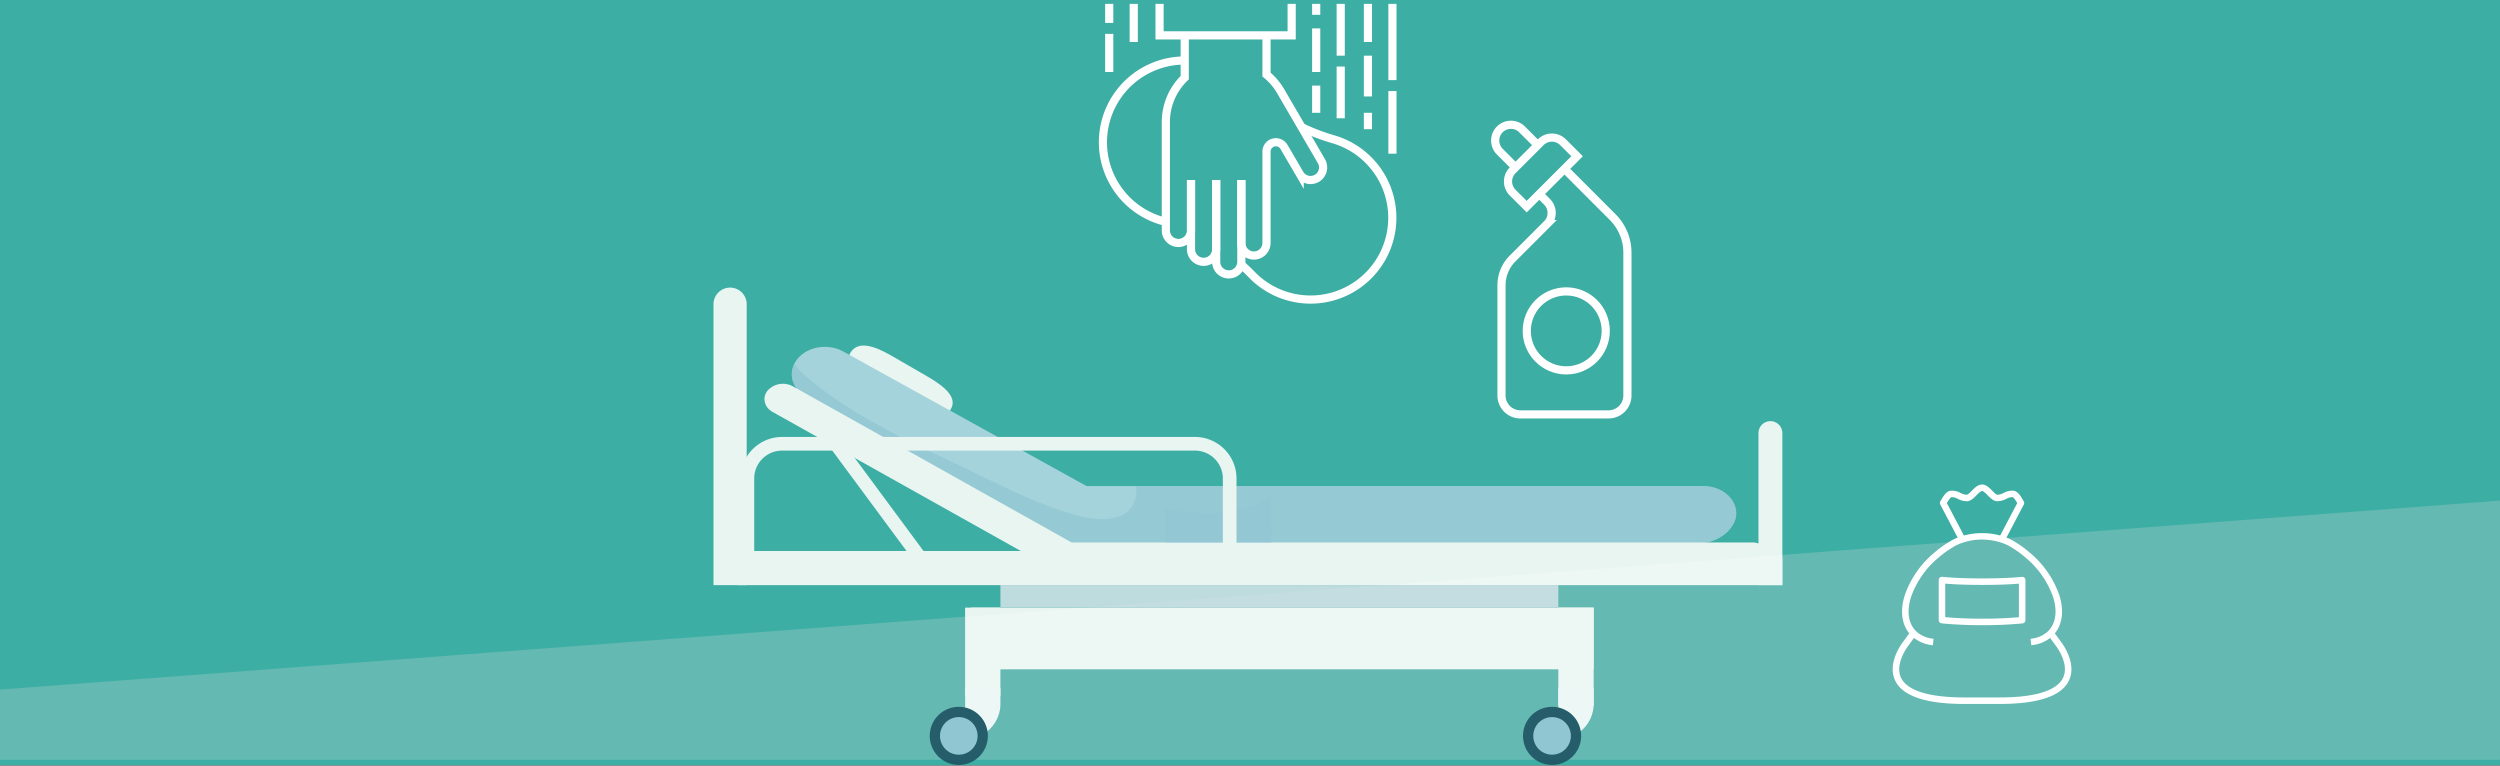 <svg xmlns="http://www.w3.org/2000/svg" width="918" height="281.217" viewBox="0 0 918 281.217">
  <rect x="0" y="0" width="918" height="281.217" fill="#808080" stroke="none"/>
  <g id="Grupo_3722" data-name="Grupo 3722" transform="translate(-112 -1405)">
    <rect id="Rectángulo_972" data-name="Rectángulo 972" width="918" height="281" transform="translate(112 1405)" fill="#3caea4"/>
    <path id="Trazado_1716" data-name="Trazado 1716" d="M0,115.207,917.99,45.823V141H0Z" transform="translate(112 1543)" fill="#dedede" opacity="0.251"/>
    <path id="Trazado_1997" data-name="Trazado 1997" d="M2354.81,1367.76l264.619,63.228,27.627,6.6Z" transform="translate(-1632.582 224.594)" fill="#272727"/>
    <g id="Grupo_3371" data-name="Grupo 3371" transform="translate(166.041 -2493.888)" opacity="0.879">
      <path id="Trazado_1971" data-name="Trazado 1971" d="M1442.991,791.646c-.1.187-.152.3-.152.3s.429.268,1.122.677A7.1,7.1,0,0,1,1442.991,791.646Z" transform="translate(-1049.254 3253.95)" fill="#42727d" opacity="0.2"/>
      <path id="Trazado_1973" data-name="Trazado 1973" d="M989.013,714.047l-12.732-7.358c-6.589-3.808-12.423-5.845-15.329-1.465-1.845,2.78.05,6.993,4.232,9.41l21.451,12.4c4.182,2.417,9.068,2.122,10.912-.658C1000.453,721.992,995.6,717.855,989.013,714.047Z" transform="translate(-702.616 3323.016)" fill="#fffffc"/>
      <g id="Grupo_3365" data-name="Grupo 3365" transform="translate(287.033 4113.751)">
        <rect id="Rectángulo_941" data-name="Rectángulo 941" width="12.967" height="32.554" transform="translate(13.313 8.248)" fill="#fffffc"/>
        <rect id="Rectángulo_942" data-name="Rectángulo 942" width="12.967" height="36.048" transform="translate(231.147 8.248)" fill="#fffffc"/>
        <rect id="Rectángulo_943" data-name="Rectángulo 943" width="228.608" height="22.668" transform="translate(15.506 8.248)" fill="#fffffc"/>
        <g id="Grupo_3359" data-name="Grupo 3359" transform="translate(0 37.845)">
          <g id="Grupo_3356" data-name="Grupo 3356" transform="translate(13.317)">
            <g id="Grupo_3355" data-name="Grupo 3355">
              <path id="Trazado_1974" data-name="Trazado 1974" d="M1023.2,1285.551a12.959,12.959,0,0,0,12.959-12.959v-5.741H1023.2Z" transform="translate(-1023.197 -1266.851)" fill="#fff"/>
            </g>
          </g>
          <g id="Grupo_3357" data-name="Grupo 3357" transform="translate(0 6.513)">
            <circle id="Elipse_558" data-name="Elipse 558" cx="10.677" cy="10.677" r="10.677" transform="translate(0 21.344) rotate(-88.253)" fill="#1c5161"/>
          </g>
          <g id="Grupo_3358" data-name="Grupo 3358" transform="translate(4.098 10.61)">
            <path id="Trazado_1975" data-name="Trazado 1975" d="M988.767,1314.417a6.9,6.9,0,1,0,6.9,6.9A6.9,6.9,0,0,0,988.767,1314.417Z" transform="translate(-981.867 -1314.417)" fill="#95c7d6"/>
          </g>
        </g>
        <g id="Grupo_3364" data-name="Grupo 3364" transform="translate(217.863 37.845)">
          <g id="Grupo_3361" data-name="Grupo 3361" transform="translate(13.302)">
            <g id="Grupo_3360" data-name="Grupo 3360">
              <path id="Trazado_1976" data-name="Trazado 1976" d="M1999.82,1285.551a12.959,12.959,0,0,0,12.959-12.959v-5.741H1999.82Z" transform="translate(-1999.82 -1266.851)" fill="#fff"/>
            </g>
          </g>
          <g id="Grupo_3362" data-name="Grupo 3362" transform="translate(0 6.527)">
            <circle id="Elipse_559" data-name="Elipse 559" cx="10.677" cy="10.677" r="10.677" transform="translate(0 21.345) rotate(-88.333)" fill="#1c5161"/>
          </g>
          <g id="Grupo_3363" data-name="Grupo 3363" transform="translate(4.083 10.61)">
            <path id="Trazado_1977" data-name="Trazado 1977" d="M1965.39,1314.417a6.9,6.9,0,1,0,6.9,6.9A6.9,6.9,0,0,0,1965.39,1314.417Z" transform="translate(-1958.49 -1314.417)" fill="#95c7d6"/>
          </g>
        </g>
        <rect id="Rectángulo_944" data-name="Rectángulo 944" width="204.867" height="8.248" transform="translate(26.28)" fill="#cfe1e6"/>
      </g>
      <g id="Grupo_3366" data-name="Grupo 3366" transform="translate(236.706 4026.248)">
        <path id="Trazado_1978" data-name="Trazado 1978" d="M1201.115,756.03H974.671L885.3,706.6c-5.565-3.079-13.093-1.839-16.813,2.77s-2.221,10.841,3.346,13.921l96.89,53.66h231.257c6.695,0,13.258-5.34,13.258-10.883S1207.81,756.03,1201.115,756.03Z" transform="translate(-866.443 -704.907)" fill="#b3d8e3"/>
      </g>
      <g id="Grupo_3367" data-name="Grupo 3367" transform="translate(236.708 4032.292)" opacity="0.6">
        <path id="Trazado_1979" data-name="Trazado 1979" d="M1201.123,777.083H992.6a6.571,6.571,0,0,1,.306,1.491,9.267,9.267,0,0,1-5.926,9.46c-4.163,1.706-8.893,1.314-13.266.421a83.81,83.81,0,0,1-11.873-3.618c-3.895-1.419-7.7-3.012-11.445-4.676-5.9-2.618-11.62-5.48-17.4-8.271-10.458-5.051-21.091-9.8-31.248-15.278-11.791-6.354-23.438-13.442-32.7-22.281A6.326,6.326,0,0,1,867.454,732c-2.295,4.366-.566,9.6,4.386,12.338L968.73,798h231.257c6.7,0,13.258-5.34,13.258-10.883S1207.818,777.083,1201.123,777.083Z" transform="translate(-866.454 -732.003)" fill="#95c7d6"/>
      </g>
      <g id="Grupo_3368" data-name="Grupo 3368" transform="translate(249.723 4058.94)">
        <path id="Trazado_1980" data-name="Trazado 1980" d="M924.8,854.375l35.745,48.34,4.091-2.906-35.745-48.34Z" transform="translate(-924.797 -851.469)" fill="#fffffc"/>
      </g>
      <rect id="Rectángulo_945" data-name="Rectángulo 945" width="383.591" height="10.036" transform="translate(216.844 4103.715)" fill="#fffffc"/>
      <g id="Grupo_3369" data-name="Grupo 3369" transform="translate(226.67 4039.825)">
        <path id="Trazado_1981" data-name="Trazado 1981" d="M1184.1,824.019H934.215l-102.288-57.3a7.574,7.574,0,0,0-9.339,1.558c-2.066,2.592-1.234,6.1,1.858,7.831l105.685,59.2H1184.1c3.719,0,6.733-2.527,6.733-5.645S1187.82,824.019,1184.1,824.019Z" transform="translate(-821.452 -765.773)" fill="#fffffc"/>
      </g>
      <path id="Trazado_1982" data-name="Trazado 1982" d="M2194.6,827.243a4.384,4.384,0,0,0-4.384,4.383v55.832h8.767V831.626A4.383,4.383,0,0,0,2194.6,827.243Z" transform="translate(-1598.546 3226.293)" fill="#fffffc"/>
      <path id="Trazado_1983" data-name="Trazado 1983" d="M743.667,607.4a6.1,6.1,0,0,0-6.1,6.1V716.653h12.191V613.495A6.1,6.1,0,0,0,743.667,607.4Z" transform="translate(-529.612 3397.098)" fill="#fffffc"/>
      <path id="Trazado_1985" data-name="Trazado 1985" d="M1377.581,956.225a78.623,78.623,0,0,1-17.447-.588,7.271,7.271,0,0,1-3.158-1.024,5.764,5.764,0,0,1-.767-.336v13.2h38.818q-.084-8.67-.2-17.34C1390.189,954.244,1383.733,955.66,1377.581,956.225Z" transform="translate(-982.241 3130.81)" fill="#95c7d6" opacity="0.3"/>
      <g id="Grupo_3370" data-name="Grupo 3370" transform="translate(217.889 4059.337)">
        <path id="Trazado_1986" data-name="Trazado 1986" d="M948.957,853.247H797.335a15.264,15.264,0,0,0-15.247,15.247v29.131a2.509,2.509,0,0,0,2.509,2.509h177.1a2.509,2.509,0,0,0,2.509-2.509V868.495A15.264,15.264,0,0,0,948.957,853.247Zm10.229,41.87H787.106V868.495a10.241,10.241,0,0,1,10.229-10.229H948.957a10.241,10.241,0,0,1,10.229,10.229Z" transform="translate(-782.088 -853.247)" fill="#fffffc"/>
      </g>
    </g>
    <g id="Grupo_3491" data-name="Grupo 3491" transform="translate(661.04 1450.822)">
      <ellipse id="Elipse_573" data-name="Elipse 573" cx="14.5" cy="14.5" rx="14.5" ry="14.5" transform="translate(11.59 61.178)" fill="none" stroke="#fff" stroke-miterlimit="10" stroke-width="3"/>
      <path id="Trazado_2256" data-name="Trazado 2256" d="M344.119,220l17.7,17.7a18.5,18.5,0,0,1,5.417,13.078v52.448a6.935,6.935,0,0,1-6.936,6.936H327.936A6.935,6.935,0,0,1,321,303.228V262.735a13.869,13.869,0,0,1,4.062-9.807l12.658-12.658a5.778,5.778,0,0,0,0-8.175l-2.848-2.848" transform="translate(-318.688 -203.817)" fill="none" stroke="#fff" stroke-miterlimit="10" stroke-width="3"/>
      <path id="Trazado_2257" data-name="Trazado 2257" d="M330.692,227.05a5.782,5.782,0,0,0,0,8.175l5.16,5.16,18.5-18.5-5.16-5.16a5.778,5.778,0,0,0-8.175,0Z" transform="translate(-324.293 -210.33)" fill="none" stroke="#fff" stroke-miterlimit="10" stroke-width="3"/>
      <path id="Trazado_2258" data-name="Trazado 2258" d="M342.7,228.647l-5.78-5.78a5.78,5.78,0,0,1,8.175-8.175l5.78,5.78" transform="translate(-335.232 -213)" fill="none" stroke="#fff" stroke-miterlimit="10" stroke-width="3"/>
    </g>
    <rect id="Rectángulo_965" data-name="Rectángulo 965" width="290" height="250" transform="translate(695 1432)" fill="none"/>
    <g id="Grupo_3669" data-name="Grupo 3669" transform="translate(-740.353 59.044)">
      <path id="Trazado_2315" data-name="Trazado 2315" d="M1609.168,1581.653l-2.276-3.13c2.829-3.477,3.41-8.463,1.628-14.081a35.469,35.469,0,0,0-10.9-15.609,41.633,41.633,0,0,0-4.338-3.26l-.029-.018-1.886-1.155-.063-.036a21.2,21.2,0,0,0-2.182-1l6.386-12.158a1.2,1.2,0,0,0-.032-1.168c-.085-.142-.17-.287-.256-.432-.9-1.523-1.826-3.1-3.348-3.435a6.186,6.186,0,0,0-3.747.78,5.688,5.688,0,0,1-2.35.683c-.447-.047-1.269-.881-1.869-1.49-1.052-1.067-2.244-2.276-3.742-2.276s-2.691,1.209-3.742,2.276c-.6.609-1.422,1.443-1.869,1.49a5.685,5.685,0,0,1-2.35-.683,6.19,6.19,0,0,0-3.748-.779c-1.521.336-2.449,1.911-3.347,3.433-.086.145-.171.29-.257.433a1.2,1.2,0,0,0-.033,1.169l6.386,12.158a21.068,21.068,0,0,0-2.234,1.029l-.061.035-1.827,1.121-.027.017a41.6,41.6,0,0,0-4.349,3.268,35.465,35.465,0,0,0-10.9,15.609c-1.782,5.618-1.2,10.6,1.628,14.081l-2.276,3.13c-.416.532-5.977,7.849-2.871,14.263,2.739,5.658,11.263,8.526,25.338,8.526H1586.7c14.073,0,22.6-2.869,25.338-8.526C1615.145,1589.5,1609.584,1582.185,1609.168,1581.653Zm-37.913-52.513a7.273,7.273,0,0,0,3.547.867c1.3-.135,2.328-1.18,3.323-2.189.651-.66,1.542-1.564,2.041-1.564s1.39.9,2.041,1.564c1,1.009,2.024,2.053,3.323,2.188a7.275,7.275,0,0,0,3.547-.867,4.834,4.834,0,0,1,2.282-.638c.482.107,1.211,1.31,1.726,2.182l-6.257,11.913a25.6,25.6,0,0,0-13.325,0l-6.257-11.912c.515-.872,1.244-2.075,1.726-2.182A4.837,4.837,0,0,1,1571.255,1529.14Zm38.635,65.735c-2.274,4.7-10.292,7.179-23.189,7.179h-13.07c-12.888,0-20.907-2.48-23.185-7.171-2.51-5.167,2.557-11.7,2.607-11.768l.029-.038,2.079-2.858a13.334,13.334,0,0,0,6.939,2.669l.127-1.188.126-1.188a10.941,10.941,0,0,1-5.785-2.228,8.346,8.346,0,0,1-1.661-1.778c-1.962-2.816-2.259-6.8-.819-11.34a33.06,33.06,0,0,1,10.178-14.519,39.116,39.116,0,0,1,4.085-3.07l1.781-1.094a19.05,19.05,0,0,1,2.193-.992q.562-.213,1.142-.393a21.968,21.968,0,0,1,4.532-.894q1.07-.1,2.166-.1t2.165.1a21.944,21.944,0,0,1,4.533.895q.58.18,1.143.393a18.8,18.8,0,0,1,2.146.966l1.839,1.126a39.221,39.221,0,0,1,4.074,3.063,33.059,33.059,0,0,1,10.177,14.519c1.44,4.54,1.143,8.525-.819,11.34a8.664,8.664,0,0,1-.532.69,8.561,8.561,0,0,1-1.129,1.088,10.942,10.942,0,0,1-5.785,2.228l.126,1.188.127,1.188a13.332,13.332,0,0,0,6.939-2.669l2.079,2.859.029.038C1607.329,1583.179,1612.4,1589.689,1609.889,1594.874Z" fill="#fff"/>
      <path id="Trazado_2316" data-name="Trazado 2316" d="M1669.8,1708.334c-3.847.381-8.581.566-14.469.566h-.139c-5.953,0-10.732-.193-14.608-.581a1.195,1.195,0,0,0-1.314,1.188l0,14.709a1.194,1.194,0,0,0,1.075,1.189c4.42.442,9.553.677,14.844.68h.1c5.258,0,10.356-.23,14.75-.664a1.2,1.2,0,0,0,1.077-1.189l0-14.709a1.194,1.194,0,0,0-1.312-1.189Zm-1.08,14.81c-4.065.362-8.682.552-13.437.552h-.094c-4.789,0-9.44-.2-13.532-.566l0-12.314c3.7.314,8.15.469,13.531.472s9.827-.148,13.532-.458Z" transform="translate(-75.022 -150.553)" fill="#fff"/>
    </g>
    <g id="Grupo_3685" data-name="Grupo 3685" transform="translate(836.26 1632) rotate(180)">
      <path id="Trazado_2296" data-name="Trazado 2296" d="M229,170.55V159h48.51v11.55" transform="translate(20.96 55.02)" fill="none" stroke="#fff" stroke-miterlimit="10" stroke-width="3"/>
      <path id="Trazado_2297" data-name="Trazado 2297" d="M250.24,153.03V127.62a4.62,4.62,0,0,0-9.24,0v25.41" transform="translate(36.68 7.86)" fill="none" stroke="#fff" stroke-miterlimit="10" stroke-width="3"/>
      <path id="Trazado_2298" data-name="Trazado 2298" d="M246.24,155.65V125.62a4.62,4.62,0,0,0-9.24,0v30.03" transform="translate(31.44 5.24)" fill="none" stroke="#fff" stroke-miterlimit="10" stroke-width="3"/>
      <path id="Trazado_2299" data-name="Trazado 2299" d="M247.31,202.23V186.688a22.576,22.576,0,0,0,6.93-16.272v-39.8a4.62,4.62,0,0,0-9.24,0V149.1" transform="translate(41.92 11.79)" fill="none" stroke="#fff" stroke-miterlimit="10" stroke-width="3"/>
      <path id="Trazado_2300" data-name="Trazado 2300" d="M254.03,151.72v-23.1a4.62,4.62,0,1,0-9.24,0v33.532a3.442,3.442,0,0,1-6.415,1.737l-5.77-9.875a4.614,4.614,0,1,0-7.97,4.652l15.008,25.754a22.559,22.559,0,0,0,5.147,6.034v14.4" transform="translate(14.41 9.17)" fill="none" stroke="#fff" stroke-miterlimit="10" stroke-width="3"/>
      <g id="Grupo_3502" data-name="Grupo 3502" transform="translate(213 117)">
        <path id="Trazado_2301" data-name="Trazado 2301" d="M268.542,129.9c-1.347-1.2-2.668-2.435-3.929-3.74a30.022,30.022,0,1,0-29.836,49.73,74.115,74.115,0,0,1,11.543,4.426" transform="translate(-213 -117)" fill="none" stroke="#fff" stroke-miterlimit="10" stroke-width="3"/>
        <path id="Trazado_2302" data-name="Trazado 2302" d="M246,188.646a30.024,30.024,0,0,0,8.254-58.894c-.448-.129-.878-.3-1.324-.437" transform="translate(-169.77 -100.866)" fill="none" stroke="#fff" stroke-miterlimit="10" stroke-width="3"/>
      </g>
      <line id="Línea_65" data-name="Línea 65" y2="28" transform="translate(212.953 197.57)" fill="none" stroke="#fff" stroke-miterlimit="10" stroke-width="3"/>
      <line id="Línea_66" data-name="Línea 66" y2="23" transform="translate(212.953 170.57)" fill="none" stroke="#fff" stroke-miterlimit="10" stroke-width="3"/>
      <line id="Línea_67" data-name="Línea 67" y2="14" transform="translate(221.953 211.57)" fill="none" stroke="#fff" stroke-miterlimit="10" stroke-width="3"/>
      <line id="Línea_68" data-name="Línea 68" y2="15" transform="translate(221.953 191.57)" fill="none" stroke="#fff" stroke-miterlimit="10" stroke-width="3"/>
      <line id="Línea_69" data-name="Línea 69" y2="6" transform="translate(221.953 179.57)" fill="none" stroke="#fff" stroke-miterlimit="10" stroke-width="3"/>
      <line id="Línea_70" data-name="Línea 70" y2="19" transform="translate(231.953 206.57)" fill="none" stroke="#fff" stroke-miterlimit="10" stroke-width="3"/>
      <line id="Línea_71" data-name="Línea 71" y2="19" transform="translate(231.953 183.57)" fill="none" stroke="#fff" stroke-miterlimit="10" stroke-width="3"/>
      <line id="Línea_72" data-name="Línea 72" y2="4" transform="translate(240.953 221.57)" fill="none" stroke="#fff" stroke-miterlimit="10" stroke-width="3"/>
      <line id="Línea_73" data-name="Línea 73" y2="16" transform="translate(240.953 200.57)" fill="none" stroke="#fff" stroke-miterlimit="10" stroke-width="3"/>
      <line id="Línea_74" data-name="Línea 74" y2="10" transform="translate(240.953 185.57)" fill="none" stroke="#fff" stroke-miterlimit="10" stroke-width="3"/>
      <line id="Línea_75" data-name="Línea 75" y2="7" transform="translate(316.953 218.57)" fill="none" stroke="#fff" stroke-miterlimit="10" stroke-width="3"/>
      <line id="Línea_76" data-name="Línea 76" y2="14" transform="translate(316.953 200.57)" fill="none" stroke="#fff" stroke-miterlimit="10" stroke-width="3"/>
      <line id="Línea_77" data-name="Línea 77" y2="14" transform="translate(307.953 211.57)" fill="none" stroke="#fff" stroke-miterlimit="10" stroke-width="3"/>
    </g>
  </g>
</svg>
